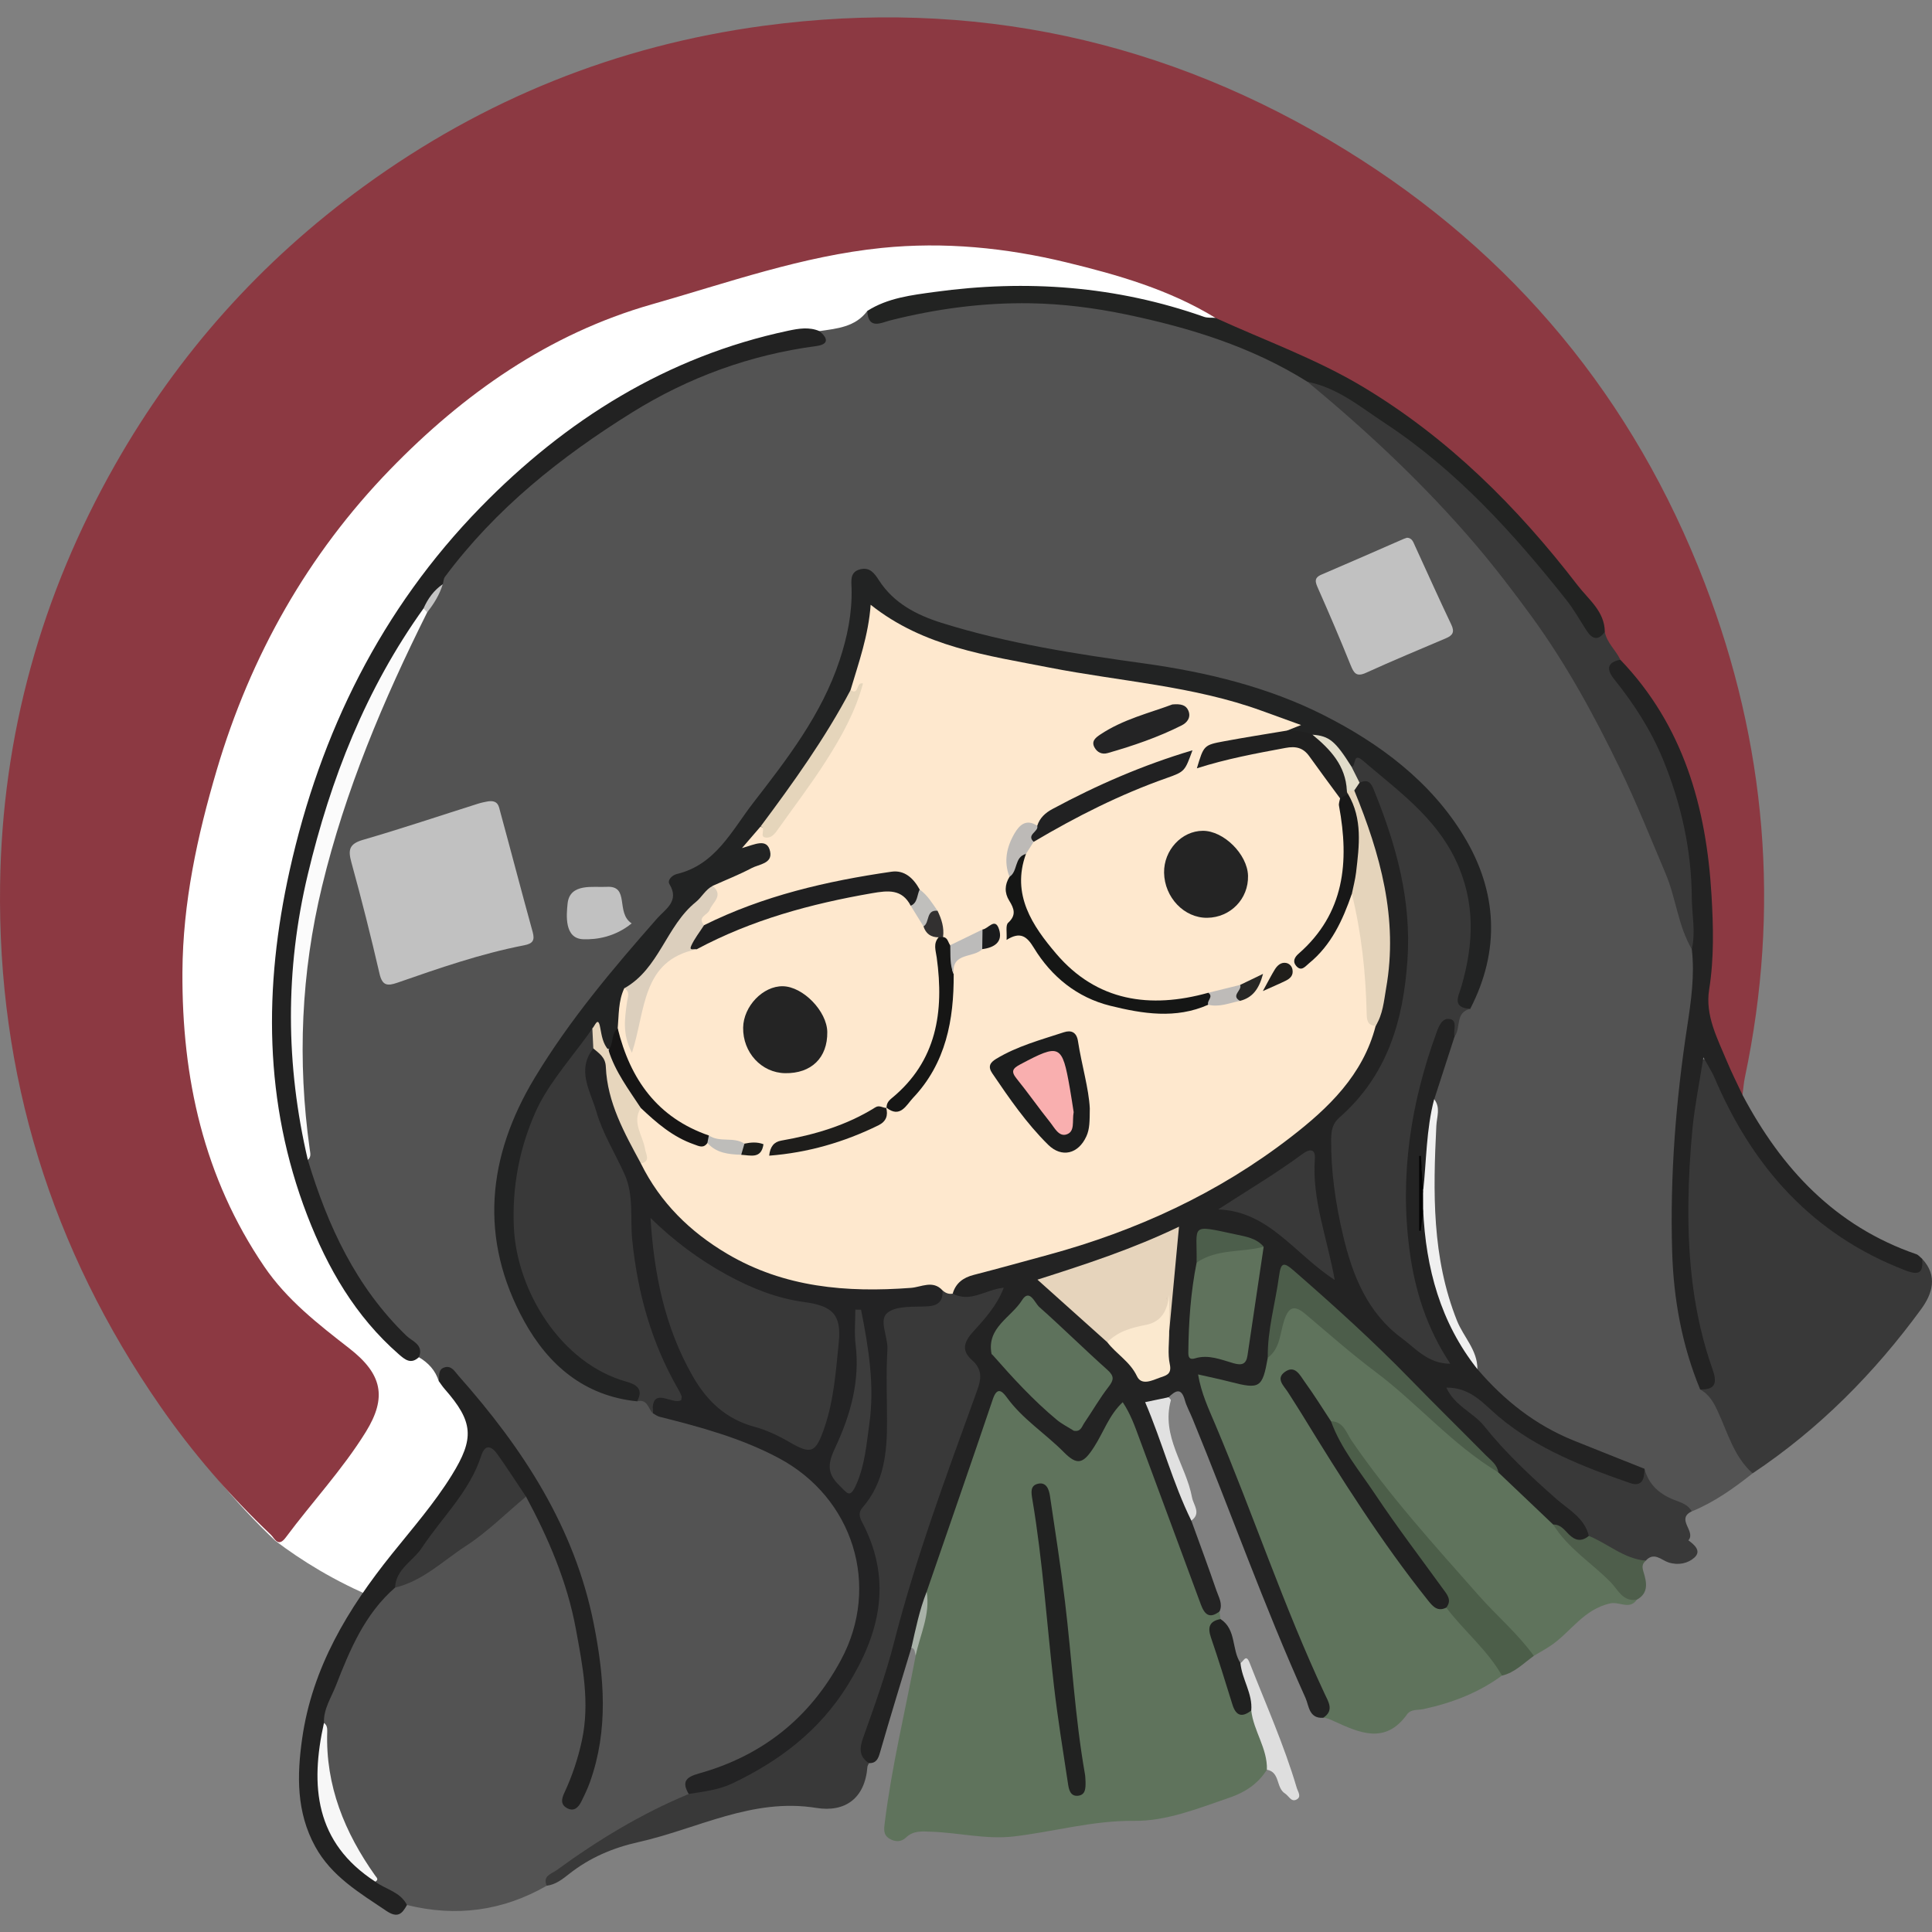 <?xml version="1.0" encoding="utf-8"?>
<!-- Generator: Adobe Illustrator 26.0.0, SVG Export Plug-In . SVG Version: 6.00 Build 0)  -->
<svg version="1.1" xmlns="http://www.w3.org/2000/svg" xmlns:xlink="http://www.w3.org/1999/xlink" x="0px" y="0px"
	 viewBox="0 0 400 400" style="enable-background:new 0 0 400 400;" xml:space="preserve">
<rect x="0" y="0" width="400" height="400" fill="#808080" stroke="none"/>
<style type="text/css">
	.st0{fill:#FFFFFF;}
	.st1{fill:#535353;}
	.st2{fill:#8C3942;}
	.st3{fill:#5F735C;}
	.st4{fill:#232323;}
	.st5{fill:#393939;}
	.st6{fill:#222222;}
	.st7{fill:#222322;}
	.st8{fill:#4C5E49;}
	.st9{fill:#4E5E4B;}
	.st10{fill:#DEDEDE;}
	.st11{fill:#202120;}
	.st12{fill:#E1E1E1;}
	.st13{fill:#A9B2A8;}
	.st14{fill:#222323;}
	.st15{fill:#232324;}
	.st16{fill:#C1C1C1;}
	.st17{fill:#FBFBFB;}
	.st18{fill:#F0F0F0;}
	.st19{fill:#F7F7F7;}
	.st20{fill:#C5C5C5;}
	.st21{fill:#212221;}
	.st22{fill:#4C5D4A;}
	.st23{fill:#212121;}
	.st24{fill:#FEE8CE;}
	.st25{fill:#5E725C;}
	.st26{fill:#E6D4BC;}
	.st27{fill:#5F725C;}
	.st28{fill:#E5D4BB;}
	.st29{fill:#FBE9CF;}
	.st30{fill:#4C5E4B;}
	.st31{fill:#E1DCCA;}
	.st32{fill:#020202;}
	.st33{fill:#202020;}
	.st34{fill:#DCCFBD;}
	.st35{fill:#E5D5BB;}
	.st36{fill:#161515;}
	.st37{fill:#E7D6BD;}
	.st38{fill:#3C3C3C;}
	.st39{fill:#242424;}
	.st40{fill:#1C1D1D;}
	.st41{fill:#1F1F20;}
	.st42{fill:#151615;}
	.st43{fill:#212122;}
	.st44{fill:#161615;}
	.st45{fill:#181818;}
	.st46{fill:#242425;}
	.st47{fill:#1E1D1B;}
	.st48{fill:#BDBAB7;}
	.st49{fill:#BCBBBA;}
	.st50{fill:#BEBBB8;}
	.st51{fill:#C0BFBC;}
	.st52{fill:#BEBDBA;}
	.st53{fill:#323030;}
	.st54{fill:#201E1B;}
	.st55{fill:#1A1B1C;}
	.st56{fill:#282725;}
	.st57{fill:#1D1E1B;}
	.st58{fill:#F9AFAF;}
</style>
<g id="圖層_1">
	<path class="st0" d="M57,319c5.25,3.97,12.24,8.4,21,12c4.26,1.75,8.31,3.04,12,4c21.07-27.35,53.54-65.53,99-105
		c60.95-52.91,100.43-69,104-108c3.14-34.34-22.68-66.48-47-82c-58.54-37.35-131.36,6.92-143,14C40.88,91.77,25.76,156.87,22,173
		c-4.42,18.95-15.41,66.03,9,112C39.38,300.77,49.54,311.94,57,319z"/>
</g>
<g id="圖層_2">
	<g>
		<path class="st1" d="M169.66,68.55c3.66-0.53,7.42-0.84,9.91-4.17c2.04,1.18,4.15,0.99,6.34,0.44c26.01-6.5,50.95-2.3,75.25,7.73
			c3.38,1.39,6.66,3.17,9.68,5.3c9.19,7.74,18.26,15.63,26.51,24.41c15.44,16.42,28.45,34.45,38.2,54.91
			c6.25,13.12,11.67,26.45,15.71,40.39c0.7,9.51-1.54,18.76-2.49,28.12c-1.51,14.85-2.19,29.71-0.3,44.58
			c0.69,5.45,2.2,10.71,4.26,15.79c4.6,5.67,6.76,12.65,10.12,19c-3.9,3.09-7.94,5.97-12.59,7.87c-4.54-1.4-8.72-3.28-10.88-7.93
			c-4.72-2.09-9.58-3.82-14.28-5.92c-8.05-3.61-15.31-8.18-20-15.99c-3.4-6.96-6.96-13.89-8.05-21.68
			c-1.33-9.57-1.95-19.17-0.61-28.81c0.21-1.5,0.25-2.98-0.16-4.44c-0.09-4.95,2.66-9.08,3.9-13.66c0.8-2.3,0.69-5.06,3.24-6.48
			c5.2-9.52,5.4-19.36,1.21-29.16c-5.17-12.1-15.02-19.88-25.79-26.65c-11.31-7.11-23.95-10.5-36.9-12.85
			c-14.91-2.71-30.03-4.22-44.64-8.61c-6.19-1.86-11.73-4.41-15.89-9.5c-0.76-0.93-1.54-2.22-2.97-1.66
			c-1.18,0.46-1.12,1.8-1.1,2.87c0.14,11.29-4.38,21.02-10.31,30.2c-5.5,8.5-11.71,16.49-18.11,24.33
			c-1.63,1.99-3.79,3.07-6.08,4.03c-1.26,0.53-2.76,1.03-2.58,2.75c0.39,3.84-2.41,5.9-4.49,8.34c-9.95,11.64-20.32,23.1-27.1,36.92
			c-8.22,16.76-7.28,39.35,7.94,52.91c4.35,3.88,9.25,6.78,15.28,7.18c1.9-0.03,2.97,1.31,4.13,2.5c3.53,1.47,7.25,2.36,10.9,3.46
			c8.41,2.54,16.51,5.61,22.86,12.12c9.91,10.16,11.94,23.94,5.45,36.55c-6.07,11.78-15.54,19.46-27.9,23.8
			c-1.91,0.67-4.13,0.96-4.18,3.7c-0.87,2.47-3.36,2.56-5.25,3.46c-8.89,4.23-17.32,9.17-24.72,15.73
			c-9.11,5.22-18.75,6.5-28.92,3.98c-2.59-1.3-5.2-2.57-7.19-4.78c-4.33-6.22-7.38-13.01-9.48-20.3c-1.2-4.16-0.29-8.45-1.23-12.58
			c0.58-6.4,3.57-11.95,6.45-17.48c2.18-4.18,4.18-8.65,8.58-11.2c8.85-4.2,16.62-9.95,23.85-16.48c1.16-1.05,1.97-2.84,4.06-1.92
			c4.81,6.16,7.22,13.48,9.34,20.8c1.51,5.21,2.4,10.62,3.13,16.07c1.05,7.87,0.08,15.24-2.84,22.49c-0.36,0.88-0.78,1.76-0.79,2.74
			c0,0.31,0.15,0.53,1.04,0.89c2.34-4.22,3.92-8.68,4.23-13.62c1.53-24.02-6.66-44.81-21.12-63.49c-2.26-2.92-4.4-5.94-6.87-8.69
			c-1.31-1.47-2.7-2.37-4.57-0.88c-0.69-2.24-2.16-3.83-4.14-4.99c-7.26-7.61-14.14-15.53-18.27-25.35
			c-2.19-5.21-5.15-10.23-5.4-16.12c-1.53-7.83-1.13-15.75-1.3-23.65c-0.46-21.04,5.08-40.81,12.56-60.17
			c3.79-9.81,7.96-19.46,12.9-28.76c1.33-2.02,2.78-3.97,3.48-6.34c4.15-6.78,9.22-12.83,15.21-18.02
			c9.59-8.32,19.75-15.92,31.03-21.82c9.22-4.83,19.1-7.94,29.3-9.98C167.78,70.46,169.23,70.4,169.66,68.55z"/>
		<path class="st2" d="M251.64,65.81c-9.53-5.84-20.17-8.9-30.86-11.49c-12.51-3.03-25.26-4.3-38.21-2.99
			c-16.45,1.67-31.91,7.21-47.64,11.69c-21.35,6.09-38.98,18.54-54.14,34.16c-17.07,17.59-28.91,38.56-35.9,62.19
			c-4.05,13.7-7.04,27.54-7.12,41.86c-0.13,21.92,4.39,42.56,16.94,61c4.71,6.92,11.16,11.91,17.63,16.95
			c6.79,5.29,7.83,10.11,3.4,17.28c-4.83,7.8-11.12,14.52-16.58,21.86c-1.61,2.16-2.31,0.15-3.09-0.58
			c-8.56-8.11-16.25-17.01-22.96-26.7C10.62,258.59-0.54,222.53,0.02,183.09c0.44-30.91,8.51-59.92,23.8-86.85
			C36.84,73.3,54.01,54.1,75.33,38.58c24.8-18.05,52.44-29.16,82.76-33.24c43.19-5.81,83.55,2.92,120.58,25.75
			c34.76,21.43,59.6,51.49,74.26,89.61c12.77,33.21,15.71,67.41,8.33,102.36c-0.25,1.2-0.33,2.43-0.5,3.65
			c-0.29,0.02-0.66,0.04-0.76-0.14c-4.26-7.36-7.93-14.75-7.15-23.79c1.76-20.54-0.51-40.36-12.15-58.16
			c-1.66-2.53-3.89-4.57-5.68-6.98c-1.23-2.18-3.06-4.03-3.65-6.56c-0.23-1.81-0.93-3.42-2.03-4.87
			c-13.32-17.53-28.07-33.59-47.28-44.89c-7.65-4.5-15.52-8.62-24.02-11.43C255.64,69.09,253.08,68.25,251.64,65.81z"/>
		<path class="st3" d="M252.49,333.63c0.07,0.53,0.14,1.06,0.2,1.59c-1.08,1.76-1.03,3.52-0.39,5.48c1.15,3.5,2.81,6.85,3.48,10.49
			c0.42,2.29,2.49,2.23,3.86,3.19c1.38,2.49,2.27,5.18,3.05,7.9c0.39,1.36,1.06,2.88-0.4,4.12c-1.82,2.92-4.53,4.69-7.69,5.77
			c-6.46,2.21-13.08,4.9-19.78,4.82c-8.56-0.1-16.57,2.24-24.86,3.22c-5.77,0.68-11.42-0.78-17.14-0.97
			c-1.96-0.07-3.7-0.29-5.29,1.24c-0.94,0.9-2.23,0.92-3.42,0.17c-1.31-0.82-1.08-2.02-0.93-3.27c1.44-11.66,4.23-23.08,6.4-34.61
			c-0.88-4.6,1.92-8.76,1.6-13.3c1.96-8.67,5.3-16.9,8.24-25.25c1.68-4.77,3.2-9.59,5-14.31c1.23-3.23,2.83-3.61,4.98-0.91
			c3.02,3.79,7.03,6.46,10.41,9.83c2.9,2.9,4.21,2.61,6.37-0.78c1.03-1.61,1.98-3.27,2.89-4.95c0.72-1.32,1.47-2.93,3.12-2.98
			c2.01-0.06,2.32,2.01,3.11,3.36c0.68,1.18,1.09,2.5,1.52,3.8c3.68,11.02,8.23,21.7,12.21,32.61
			C249.69,331.69,250.73,332.94,252.49,333.63z"/>
		<path class="st3" d="M338.88,331.2c-1.45,2.16-3.63,0.35-5.48,0.76c-5.46,1.22-8.05,5.72-12.03,8.54
			c-1.21,0.86-2.53,1.55-3.8,2.32c-3.87-1.98-6.51-5.39-9.26-8.52c-10.26-11.66-20.97-22.97-29.63-35.97
			c-0.89-1.34-1.8-2.76-3.42-3.43c-3.44-2.51-4.2-7.28-7.79-9.75c-1.23,1.2-0.28,1.96,0.16,2.66c7.55,12.05,14.65,24.42,23.35,35.7
			c2.49,3.23,4.17,7.53,8.72,8.82c4.19,3.27,6.98,7.84,10.64,11.61c0.72,0.74,1.26,1.8,0.63,2.96c-4.88,3.6-10.39,5.68-16.27,6.95
			c-1.15,0.25-2.58-0.04-3.39,1.1c-4.51,6.29-9.86,3.8-15.13,1.4c-0.75-0.34-1.42-0.68-2.24-0.71c-0.14-2.04-0.42-4-1.3-5.92
			c-6.45-13.99-11.72-28.47-17.26-42.84c-2.4-6.23-5.47-12.19-7.45-18.59c-1.3-4.2-0.6-4.92,3.72-4.04
			c0.93,0.19,1.85,0.46,2.78,0.67c5.06,1.19,5.38,1.03,7.34-3.69c1.42-2.2,2.08-4.71,2.93-7.15c1.71-4.93,2.78-5.39,6.79-2.22
			c6.18,4.89,12.13,10.08,18.31,14.98c7.02,5.56,13.05,12.32,20.71,17.09c4.2,3.43,7.77,7.53,11.86,11.08
			C327.01,321.32,333.31,325.89,338.88,331.2z"/>
		<path class="st4" d="M262.48,281.1c-1.11,6.26-1.64,6.58-7.75,5c-2.09-0.54-4.2-0.97-6.68-1.54c0.65,3.91,2.2,7.15,3.6,10.46
			c7.8,18.46,14.11,37.52,22.62,55.69c0.76,1.63,2,3.45-0.32,4.94c-2.97,0.19-2.93-2.49-3.67-4.13
			c-8.56-18.99-15.51-38.64-23.42-57.89c-0.52-1.26-1.2-2.47-1.56-3.77c-0.76-2.72-1.99-1.87-3.36-0.58
			c-3.09,1.28-3.24,3.09-1.85,6.08c2.39,5.13,3.98,10.61,5.96,15.93c0.42,1.14,0.93,2.26,0.6,3.53c1.75,4.83,3.54,9.65,5.21,14.51
			c0.46,1.36,1.35,2.73,0.64,4.29c-2.04,1.57-3.08,0.72-3.87-1.41c-4.24-11.52-8.54-23.02-12.79-34.54
			c-0.9-2.43-1.75-4.87-3.39-7.36c-2.83,2.64-3.97,6.22-5.91,9.23c-2.23,3.48-3.45,3.98-6.28,1.12c-3.84-3.88-8.55-6.84-11.8-11.33
			c-1.08-1.49-2.06-2.16-2.92,0.4c-4.49,13.29-9.11,26.55-13.68,39.81c-0.64,3.97-1.34,7.92-3.16,11.57
			c-2.18,7.22-4.41,14.43-6.49,21.68c-0.38,1.34-0.77,2.27-2.3,2.26c-3.61-0.48-2.88-3.05-2.24-5.18
			c2.97-9.94,6.13-19.82,9.06-29.77c4.21-14.28,9.25-28.27,14.4-42.23c0.72-1.95,0.82-3.76-0.57-5.39
			c-2.43-2.84-1.87-5.32,0.51-7.93c1.72-1.89,3.24-4,4.67-6.22c-2.87,0.04-5.7,2.72-8.4-0.19c-0.6-3.55,2.16-4.42,4.52-5.23
			c4.38-1.5,8.9-2.57,13.39-3.74c18.02-4.68,34.7-12.33,49.69-23.31c8.5-6.23,16.24-13.42,19.08-24.26
			c4.19-12.08,2.96-24.06-0.56-36.03c-1.15-3.89-2.98-7.57-3.62-11.62c0.1-0.96,0.53-1.74,1.25-2.38c2.71-1.51,3.66,0.62,4.72,2.35
			c3.2,5.26,3.95,11.34,5.41,17.13c2.99,11.85,1.82,23.62-2.03,35.12c-1.76,5.26-4.68,9.92-8.81,13.64
			c-2.78,2.51-3.87,5.4-3.67,9.09c0.53,9.65,2.24,19.04,6.33,27.82c2.88,6.16,8.28,10.03,14.58,14.17
			c-3.68-7.72-6.31-14.92-7.11-22.64c-1.57-15.08,0.24-29.73,5.57-43.94c0.14-0.38,0.3-0.77,0.51-1.12c0.91-1.53,1.9-3.6,3.91-2.87
			c1.9,0.69,0.91,2.75,0.65,4.29c-1.4,4.32-2.8,8.65-4.2,12.97c-0.02,5.8-1.23,11.55-0.87,17.37c0.04,0.69-0.31,1.3-0.88,1.73
			c-2.28-1.46-0.39-3.77-1.05-5.27c-0.74,3.19,1.18,6.63-0.02,10.1c-0.15,0.42-0.19,0.48-0.09,0.38c0.35-0.35,0-0.89,0.39-1.22
			c1.42-0.21,1.65,0.83,1.65,1.76c0.08,11.36,4.29,21.41,9.81,31.04c5.51,6.44,11.99,11.58,19.91,14.77
			c4.89,1.97,9.8,3.91,14.69,5.86c0.24,3.62-0.68,4.66-3.97,3.59c-9.49-3.07-18.64-6.88-26.47-13.3c-2.46-2.01-4.75-4.27-8.58-6.06
			c8.96,8.95,16.67,17.75,25.69,25.21c1.43,1.19,3.2,2.36,2.13,4.74c-1.79,1.92-3.5,1.58-5.06-0.26c-0.78-0.92-1.55-1.82-2.65-2.37
			c-3.79-3.6-7.57-7.2-11.36-10.8c-14.2-13.08-26.89-27.74-41.92-39.96c-1.91-1.56-2.45-0.9-2.84,1.07
			C264.45,271,264.23,276.2,262.48,281.1z"/>
		<path class="st5" d="M362.86,305.04c-3.88-3.46-5.16-8.43-7.23-12.88c-0.9-1.94-1.82-3.48-3.64-4.5c1.46-1.54,1.7-3.22,1.04-5.27
			c-6.46-19.92-5.02-40.12-2.06-60.37c0.16-1.07,0.21-2.38,1.49-2.66c1.74-0.38,2.36,1.14,2.93,2.32
			c3.81,7.88,7.86,15.58,13.6,22.32c6.82,8.01,15.32,13.45,24.9,17.46c1.69,0.71,2.87,0.23,4.06-0.84c3.32,3.52,2.12,7.25-0.18,10.4
			C388.07,284.3,376.61,295.87,362.86,305.04z"/>
		<path class="st5" d="M197.24,267.82c3.65,1.96,6.76-0.81,10.58-1.22c-1.42,3.74-4.01,6.55-6.41,9.2
			c-2.08,2.29-2.18,4.01-0.19,5.77c2.67,2.36,1.69,4.65,0.72,7.32c-6.1,16.86-12.36,33.67-16.82,51.09
			c-1.71,6.7-4.08,13.24-6.4,19.76c-0.81,2.26-0.88,3.91,1.19,5.32c-0.11,0.25-0.3,0.49-0.32,0.75c-0.52,6.59-4.68,9.45-10.58,8.5
			c-13.26-2.15-24.64,4.35-36.83,7.08c-5.29,1.18-10.08,3.22-14.34,6.58c-1.37,1.08-2.79,2.22-4.64,2.45
			c-0.93-2.03,1-2.47,1.99-3.18c8.56-6.25,17.58-11.73,27.4-15.81c1.04-1.26,2.57-1.41,4-1.87c17.12-5.49,28.52-16.73,33.52-34.06
			c1.75-6.08,1.11-12.24-1.7-17.99c-1.33-2.73-1.37-4.97,0.46-7.6c2.46-3.53,3.51-7.77,3.58-12.02c0.13-7.78,0.46-15.59-0.21-23.36
			c-0.24-2.78,0.71-3.95,3.41-4.44c3.01-0.54,6.41-0.01,8.79-2.68C195.51,266.5,196.42,266.86,197.24,267.82z"/>
		<path class="st6" d="M63.73,240.14c4.11,13.65,9.96,26.3,20.42,36.42c1.18,1.14,3.65,1.86,2.58,4.43
			c-1.65,1.53-2.86,0.54-4.17-0.61c-8.98-7.84-14.73-17.8-18.95-28.75c-9-23.39-9.01-47.27-3.65-71.38
			c6.36-28.63,19.02-54.2,39.51-75.2c17.63-18.07,38.57-31.24,63.74-36.58c2.13-0.45,4.32-0.83,6.46,0.09
			c1.76,1.47,1.98,2.73-0.68,3.09c-13.7,1.82-26.4,6.45-38.1,13.73c-14.79,9.2-28.28,19.94-38.78,34.06
			c-0.29,0.4-0.29,1.01-0.43,1.52c-1.54,1.88-2.73,3.99-4.06,6.02c-13.94,22.07-23.18,45.96-25.72,71.96
			c-1.2,12.29-0.95,24.83,1.38,37.15C63.53,237.41,63.89,238.76,63.73,240.14z"/>
		<path class="st4" d="M397.95,260.61c0.26,2.89-0.57,3.52-3.49,2.4c-19.22-7.4-31.64-21.4-39.52-39.96
			c-0.47-1.1-1.15-2.12-2.27-4.15c-0.87,5.52-1.79,10.03-2.24,14.59c-0.52,5.27-0.82,10.58-0.87,15.87
			c-0.11,11.61,1.09,23.07,4.99,34.1c0.94,2.66,0.8,4.31-2.55,4.21c-3.78-9.15-5.51-18.71-5.8-28.58
			c-0.46-15.67,0.76-31.21,3.14-46.71c0.79-5.19,1.55-10.51,0.93-15.85c-1.75-6.11-0.72-12.46-1.65-18.67
			c-1.9-12.79-5.78-24.68-14.09-34.83c-0.87-1.06-1.81-2.19-1.91-3.57c-0.15-1.88,0.05-3.77,2.86-2.86
			c13.06,13.62,17.8,30.52,18.87,48.73c0.38,6.49,0.55,13.03-0.49,19.56c-0.86,5.33,1.71,10.1,3.69,14.87
			c0.98,2.36,2.15,4.64,3.23,6.96c8.08,15.25,19.2,27.18,35.98,32.95C397.2,259.82,397.55,260.29,397.95,260.61z"/>
		<path class="st6" d="M81.79,328.7c-6.28,5.46-9.36,12.89-12.27,20.35c-0.97,2.47-2.57,4.82-2.45,7.67
			c0.52,4.71-0.49,9.37-0.02,14.15c0.59,5.98,3.16,10.6,7.17,14.72c1.23,1.26,2.65,2.36,3.46,3.99c2.19,1.61,5.21,2.1,6.58,4.83
			c-1.02,1.86-1.94,2.79-4.3,1.2c-5.56-3.75-11.31-7.12-14.7-13.3c-3.91-7.13-3.79-14.71-2.7-22.37
			c2.09-14.69,9.47-26.86,18.57-38.19c4.27-5.32,8.77-10.47,12.39-16.3c4.75-7.65,4.5-11.08-1.44-17.85
			c-0.45-0.51-0.82-1.08-1.22-1.63c0.16-1.03-0.25-2.37,1.09-2.84c1.52-0.54,2.22,0.87,2.97,1.7
			c13.29,14.98,24.05,31.33,28.02,51.41c2.17,10.97,3.07,21.87-0.78,32.67c-0.5,1.41-1.15,2.77-1.82,4.11
			c-0.59,1.19-1.5,2.11-2.93,1.34c-1.39-0.75-1.16-1.91-0.57-3.17c1.61-3.46,2.82-7.06,3.63-10.82c1.69-7.83,0.16-15.48-1.24-23.09
			c-1.79-9.73-5.66-18.75-10.33-27.44c-2.94-1.17-3.65-4.23-5.37-6.42c-1.51-1.91-2.24-2.82-3.69,0.29
			c-3.65,7.79-9.37,14.23-14.7,20.9C84.06,325.99,83.06,327.46,81.79,328.7z"/>
		<path class="st7" d="M251.64,65.81c10.21,4.68,20.82,8.46,30.52,14.27c17.71,10.62,32,24.89,44.49,41.13
			c2.27,2.95,5.57,5.35,5.61,9.62c-1.21,3.24-2.87,2.17-4.38,0.35c-2.79-3.36-5.16-7.03-7.85-10.48
			c-12.04-15.49-26.31-28.41-43.33-38.22c-1.99-1.15-3.76-2.7-5.99-3.43c-11.56-7.25-24.34-11.19-37.57-13.95
			c-6.54-1.36-13.17-2.2-19.8-2.31c-9.8-0.16-19.5,1.14-29.05,3.55c-1.78,0.45-4.57,2.02-4.72-1.97c4.26-2.71,9.17-3.27,13.97-3.93
			c18.95-2.6,37.58-1.25,55.72,5.15C249.98,65.85,250.84,65.75,251.64,65.81z"/>
		<path class="st5" d="M328.95,317.99c-0.89-3.74-4.23-5.45-6.75-7.67c-5.32-4.7-10.49-9.51-14.91-15.06
			c-2.25-2.83-6.08-4.12-7.84-7.97c5.09-0.08,7.8,3.48,10.87,6.05c8.01,6.7,17.49,10.35,27.13,13.7c2.58,0.89,3.02-0.91,3.02-2.94
			c0.91,3.42,3.26,5.37,6.48,6.56c1.24,0.46,2.6,0.93,3.31,2.25c-3.37,1.63,0.96,4.16-0.7,6c1.27,0.92,2.76,2.21,1.24,3.58
			c-1.3,1.18-3.28,1.65-5.34,1c-1.48-0.47-3.02-2.28-4.73-0.36C335.64,324.11,332.18,321.32,328.95,317.99z"/>
		<path class="st8" d="M275.57,294.26c2.6,0.02,3.22,2.47,4.24,3.97c7.83,11.44,17.12,21.64,26.26,32c3.76,4.27,8.15,7.97,11.5,12.6
			c-2.12,1.5-3.94,3.47-6.6,4.09c-3.04-5.35-7.87-9.23-11.53-14.08c-1.63-4.26-4.67-7.64-7.36-11.18
			c-5.68-7.49-10.65-15.43-15.7-23.33C275.62,297.14,274.48,295.89,275.57,294.26z"/>
		<path class="st9" d="M328.95,317.99c3.97,1.61,7.28,4.75,11.8,5.13c-0.78,0.68-0.81,1.27-0.47,2.37c0.62,2.01,1.15,4.33-1.4,5.71
			c-2.91,0.47-3.92-2.11-5.41-3.62c-3.93-4.01-8.88-7.02-11.89-11.94c1.52-0.04,2.32,1.11,3.22,2.02
			C326.13,318.99,327.46,319.24,328.95,317.99z"/>
		<path class="st10" d="M262.3,366.4c0.14-4.41-2.77-8.01-3.24-12.26c-1.73-3.05-3.31-6.14-2.24-9.83c0.62-0.24,1.12-2.03,1.89-0.07
			c3.36,8.59,7.14,17.02,9.76,25.89c0.25,0.85,1.1,1.91-0.11,2.48c-1.05,0.5-1.55-0.81-2.32-1.29
			C264.16,370.14,265.05,366.89,262.3,366.4z"/>
		<path class="st11" d="M256.82,344.31c0.31,3.38,2.55,6.31,2.24,9.83c-1.87,1.47-3.15,1.17-3.89-1.2
			c-1.45-4.64-2.87-9.29-4.45-13.89c-0.74-2.15-0.33-3.41,1.98-3.84C256.02,337.37,254.96,341.5,256.82,344.31z"/>
		<path class="st12" d="M246.65,314.83c-3.85-7.81-6.03-16.27-9.56-24.53c1.72-0.36,3.29-0.68,4.85-1.01
			c0.17,0.21,0.52,0.47,0.47,0.63c-2.05,7.49,3.14,13.38,4.39,20.13C247.1,311.63,248.76,313.31,246.65,314.83z"/>
		<path class="st13" d="M188.7,341.13c0.88-3.9,1.67-7.83,3.16-11.57c0.77,4.67-1.35,8.83-2.28,13.21
			C189.35,342.19,189.54,341.38,188.7,341.13z"/>
		<path class="st14" d="M131.91,290.13c-10.92-1.1-18.37-7.51-23.37-16.57c-9.42-17.08-7.66-34.12,2.16-50.4
			c7.19-11.94,16.18-22.59,25.38-33.04c1.63-1.85,4.67-3.54,2.53-7.06c-0.51-0.83,0.55-1.87,1.51-2.1
			c8.04-1.92,11.37-8.98,15.78-14.68c7.08-9.15,14.21-18.32,17.93-29.58c1.61-4.86,2.6-9.72,2.48-14.82
			c-0.04-1.58-0.41-3.49,1.82-4.02c1.96-0.47,2.9,0.81,3.86,2.3c3.05,4.74,7.81,7.18,12.94,8.79c13.68,4.29,27.81,6.44,41.97,8.41
			c12.9,1.8,25.59,4.86,37.13,10.69c11.57,5.84,22.18,13.73,29.06,25.09c6.92,11.43,7.58,23.6,1.29,35.76
			c-3.19,0.07-3.95-0.78-3.04-4.03c1-3.55,1.73-7.09,2-10.8c0.79-10.62-3.58-19.03-10.8-26.3c-2.69-2.71-5.78-4.96-8.68-7.43
			c-1.06-0.9-2.18-1.67-3.69-1.29c-1.7-0.19-2.33-1.64-3.27-2.74c-1.59-1.87-3.3-3.56-6-3.6c-1.53-0.26-3.17-0.12-4.44-1.26
			c-0.19-2.53-2.51-2.19-3.98-2.7c-11.55-4.01-23.5-6.17-35.58-7.84c-8.8-1.22-17.54-2.87-26.18-5.02
			c-5.89-1.47-11.57-3.43-16.68-6.69c-2.7-1.72-3.06-0.57-3.55,1.78c-0.83,4.01-2.02,7.95-3.42,11.81
			c-5.11,10.39-11.84,19.73-18.88,28.86c-0.55,0.78-1.14,1.53-2.03,2.17c1.92,0.02,3.54,0.55,3.97,2.53
			c0.39,1.83-1.07,2.64-2.38,3.4c-3.07,1.78-6.57,2.66-9.61,4.51c-3.95,4.05-8.42,7.67-10.8,13.03c-1.55,3.48-4.65,5.59-7.18,8.2
			c-0.96,2.37-1.15,4.9-1.67,7.36c-0.52,1.46-0.54,3.16-1.91,4.24c-2.33,0.58-2.51-1.23-3.02-2.7c-0.03-0.08-0.25-0.15-0.35-0.13
			c-0.11,0.02-0.19,0.17-0.29,0.3c-5.76,7.34-11.41,14.7-13.72,23.97c-3.83,15.36-1.82,29.25,10.33,40.56
			c3.05,2.84,6.7,4.6,10.54,6.14C132.08,286.03,134.84,287.19,131.91,290.13z"/>
		<path class="st5" d="M279.82,158.73c1.01,0.02,0.16-3.13,2.33-1.27c7.18,6.17,14.97,11.63,19.25,20.64
			c4.11,8.68,3.73,17.29,1.17,26.13c-0.6,2.05-2.06,4.38,1.82,4.65c-3.19,0.72-1.87,4-3.25,5.74c-0.31-1.24,0.68-3.24-0.87-3.62
			c-1.7-0.41-2.41,1.55-2.9,2.9c-5.29,14.55-7.6,29.45-5.54,44.96c1.11,8.35,3.55,16.12,8.44,23.49c-4.57,0-7.13-3.12-10.02-5.27
			c-7.17-5.3-10.26-13.06-12.22-21.46c-1.53-6.53-2.49-13.08-2.43-19.8c0.02-1.73,0.29-3.2,1.66-4.4
			c9.88-8.66,13.28-19.91,14.14-32.68c0.83-12.32-2.27-23.56-6.75-34.69c-0.56-1.38-1.03-3.02-3.15-2
			C279.92,161.45,279.17,160.44,279.82,158.73z"/>
		<path class="st15" d="M195.13,267.15c0.14,2.21-0.83,3.18-3.1,3.31c-2.83,0.17-6.33-0.19-8.26,1.31c-1.93,1.5,0.12,4.98-0.04,7.65
			c-0.29,4.9-0.09,9.83-0.08,14.75c0.02,6.47-0.56,12.77-5.08,17.96c-1.19,1.36-0.28,2.58,0.31,3.77
			c5.83,11.75,3.17,22.49-3.42,33.07c-5.83,9.37-14.08,15.62-23.81,20.26c-2.86,1.36-5.98,1.7-9.06,2.19
			c-1.44-2.47-0.67-3.46,2.08-4.23c13.13-3.66,23.01-11.5,29.48-23.58c8.19-15.27,2.52-33.5-12.92-41.73
			c-7.79-4.15-16.19-6.42-24.66-8.55c-0.5-0.12-0.94-0.48-1.4-0.73c-0.51-4.16-0.06-4.51,4.62-3.69
			c-5.49-9.51-8.98-19.75-9.81-30.82c-0.58-7.76-1.26-15.4-5.45-22.35c-2.4-3.98-3.4-8.62-4.06-13.24
			c-0.32-2.21-0.41-4.41,1.98-5.72c2.32,0.05,3.57,1.46,3.77,3.55c0.71,7.4,4.46,13.67,7.29,20.29
			c8.91,14.78,21.78,23.15,39.12,24.69c5.72,0.51,11.35,0.99,17.08,0.1C191.53,265.13,194.13,264.14,195.13,267.15z"/>
		<path class="st5" d="M122.85,217.05c-3.57,4.51-0.57,8.94,0.62,13.09c1.29,4.51,3.89,8.64,5.84,12.97
			c1.96,4.35,1.13,9.12,1.59,13.65c1.12,11,3.99,21.28,9.5,30.84c0.27,0.47,0.53,0.96,0.71,1.46c0.08,0.21-0.04,0.5-0.07,0.82
			c-1.83,1.15-6.32-3.25-5.88,2.73c-0.98-0.97-1.11-3.05-3.26-2.48c1.39-2.51-0.12-3.49-2.21-4.07
			c-13.5-3.76-22.68-18.67-23.3-31.94c-0.39-8.34,1.15-16.37,4.45-23.82c2.28-5.13,6.08-9.63,9.5-14.19c0.78-1.04,1.58-2.1,2.3-3.2
			C124.08,214.22,123.94,215.62,122.85,217.05z"/>
		<path class="st16" d="M100.69,165.98c2.49-0.53,2.58,0.99,2.88,2.09c2.26,8.28,4.42,16.6,6.71,24.87c0.5,1.79-0.02,2.43-1.75,2.77
			c-9,1.74-17.63,4.75-26.26,7.75c-2.11,0.73-3.13,0.6-3.7-1.89c-1.78-7.7-3.71-15.37-5.81-22.99c-0.71-2.57-0.52-3.85,2.36-4.69
			c7.99-2.32,15.87-4.97,23.81-7.48C99.7,166.16,100.51,166.02,100.69,165.98z"/>
		<path class="st5" d="M270.71,79.06c6.24,1.2,11,5.25,16.07,8.58c14.8,9.76,26.54,22.74,37.46,36.5c1.6,2.01,2.86,4.29,4.27,6.45
			c1.14,1.75,2.37,2.13,3.75,0.24c0.43,2.28,2.27,3.76,3.21,5.75c-2.88,0.59-2.84,2.09-1.26,4.06c4.1,5.11,7.62,10.55,10.12,16.65
			c3.75,9.16,5.87,18.67,5.94,28.54c0.02,3.55,0.83,7.13,0,10.68c-2.86-4.85-3.26-10.55-5.44-15.68
			c-3.07-7.25-5.98-14.55-9.41-21.65c-5.32-11.01-11.14-21.7-18.35-31.59c-3.76-5.15-7.64-10.23-11.78-15.08
			C294.83,100.28,283.12,89.31,270.71,79.06z"/>
		<path class="st16" d="M291.32,111.33c1.03,0.05,1.28,0.89,1.61,1.62c2.51,5.46,4.96,10.95,7.55,16.38
			c0.72,1.52,0.29,2.22-1.1,2.81c-5.53,2.35-11.08,4.66-16.55,7.15c-2.01,0.92-2.53,0.07-3.21-1.61c-2.14-5.32-4.4-10.6-6.72-15.84
			c-0.58-1.31-0.93-2.19,0.73-2.89c5.66-2.41,11.28-4.89,16.92-7.35C290.8,111.49,291.06,111.42,291.32,111.33z"/>
		<path class="st17" d="M63.73,240.14c-4.6-19.69-4.72-39.33-0.01-59.07c4.73-19.83,12.03-38.46,23.98-55.12
			c0.71-0.15,1.14-0.04,0.75,0.82c-9.09,18.2-16.98,36.87-21.77,56.71c-4.34,17.95-5.13,36.1-2.56,54.4
			C64.22,238.68,64.51,239.5,63.73,240.14z"/>
		<path class="st5" d="M81.79,328.7c0.17-3.87,3.73-5.49,5.56-8.26c4.17-6.3,9.87-11.59,12.28-19.04c0.86-2.65,2.24-1.89,3.39-0.27
			c2.03,2.86,3.93,5.82,5.88,8.73c-4.14,3.45-8,7.33-12.49,10.25C91.69,323.17,87.53,327.33,81.79,328.7z"/>
		<path class="st16" d="M130.78,191.18c-3.38,2.75-7.16,3.39-10.04,3.28c-3.96-0.15-3.46-5.09-3.23-7.35
			c0.43-4.37,5.4-3.33,8.09-3.5C130.47,183.31,127.39,188.96,130.78,191.18z"/>
		<path class="st18" d="M294.63,246.82c0.71-6.42,0.63-12.93,2.3-19.24c1.37,1.73,0.54,3.64,0.45,5.49
			c-0.68,13.68-0.95,27.28,4.28,40.38c1.35,3.37,4.26,6.09,4.22,10.02c-7.65-9.66-10.68-20.9-11.23-32.98
			C293.78,249.27,293.79,248.05,294.63,246.82z"/>
		<path class="st19" d="M77.69,389.57c-12.46-8.07-13.52-19.82-10.62-32.85c0.65,0.44,0.7,1.13,0.68,1.8
			c-0.38,11.17,3.6,20.88,9.93,29.81C77.95,388.7,78.5,389.15,77.69,389.57z"/>
		<path class="st20" d="M88.44,126.78c-0.25-0.27-0.5-0.55-0.75-0.82c0.89-2.02,2.13-3.75,3.98-5.01
			C91.01,123.12,89.84,125.01,88.44,126.78z"/>
		<path class="st21" d="M224.75,368.91c0.01,1.26,0.04,2.71-1.56,2.88c-1.64,0.17-1.9-1.36-2.08-2.54
			c-1.02-6.73-2.12-13.45-2.9-20.2c-1.49-12.85-2.31-25.77-4.46-38.54c-0.26-1.52-0.49-2.95,1.17-3.32
			c1.73-0.39,2.27,1.19,2.47,2.57c1.08,7.27,2.22,14.53,3.1,21.82c1.44,11.89,2.05,23.88,4.13,35.7
			C224.72,367.81,224.71,368.36,224.75,368.91z"/>
		<path class="st22" d="M262.48,281.1c-0.09-5.76,1.57-11.26,2.33-16.9c0.38-2.83,0.94-2.97,3.02-1.16
			c8.32,7.25,16.5,14.64,24.2,22.56c5.14,5.28,10.4,10.44,15.58,15.68c1.04,1.05,2.36,1.92,2.61,3.56
			c-9.51-5.68-16.67-14.24-25.45-20.82c-5-3.75-9.69-7.9-14.46-11.93c-2.31-1.95-3.5-1.61-4.46,1.37
			C265,276.09,265.05,279.21,262.48,281.1z"/>
		<path class="st23" d="M275.57,294.26c2.05,5.68,5.93,10.28,9.2,15.2c4.42,6.63,9.26,12.98,13.94,19.44
			c0.89,1.22,1.95,2.36,0.73,3.94c-1.76,0.86-2.71-0.14-3.74-1.43c-9.74-12.2-18.05-25.37-26.19-38.66c-0.93-1.51-1.9-3-2.85-4.5
			c-0.83-1.32-2.59-2.78-0.67-4.19c2.14-1.56,3.17,0.7,4.13,2.03C272.05,288.74,273.77,291.53,275.57,294.26z"/>
		<path class="st24" d="M195.13,267.15c-2-2.18-4.38-0.67-6.52-0.51c-13.33,1-26.23-0.06-38.07-7.06
			c-7.7-4.56-13.84-10.59-17.84-18.67c0.28-2.43-0.9-4.58-1.28-6.88c-0.3-1.78-1.1-3.7,1.01-5.02c1.9-0.2,2.86,1.27,4.06,2.31
			c3,2.61,6.25,4.7,10.38,4.92c2,1.03,4.1,1.74,6.36,1.9c0.78,0.01,1.55,0.07,2.64-0.21c-0.86-0.42-1.59-0.19-2.21-0.4
			c-2.36-0.56-4.88-0.39-7.1-1.57c-10.52-3.33-18.81-13.56-18.67-23.04c0.25-2.8,0.11-5.67,1.36-8.31c2.33-0.03,1.7,1.73,1.57,2.9
			c-0.31,2.83-0.29,5.64-0.13,8.06c1.47-8.25,2.3-17.23,12.93-20.08c12.64-6.35,25.99-10.36,40.02-12.08c2.48-0.3,4.08,1.13,5.4,3
			c0.89,1.57,1.8,3.13,2.73,4.68c0.58,1.5,2.5,1.9,2.93,3.54c0.57,4.31,1.05,8.65,0.68,12.98c-0.76,8.71-3.63,16.39-11.34,21.46
			c-6.96,4.08-14.49,6.7-22.31,8.64c6.44-0.61,12.53-2.39,18.41-4.95c1.6-0.7,2.19-2.4,3.49-3.39c6.25-2.42,8.94-7.8,10.84-13.58
			c1.54-4.67,2.25-9.57,2.06-14.54c-0.15-4.21,3.37-4.2,5.98-5.24c0.99-0.39,2.06-0.68,2.67-1.66c0.27-0.44,0.58-1.03-0.01-1.39
			c-0.49-0.3-1,0.16-1.48,0.36c-2.28,0.93-4.34,2.41-6.88,2.67c-1.02-0.33-1.62-1.08-2.03-2.02c-0.87-1.51-0.69-3.35-1.5-4.88
			c-1.03-1.83-2.51-3.29-4.01-4.73c-2.17-2.62-4.85-2.83-8.09-2.34c-12.05,1.81-23.52,5.46-34.75,10.05c-2.47-0.31-2-1.79-1.1-3.15
			c1.13-1.7,2.19-3.37,2.19-5.5c2.71-1.22,5.48-2.31,8.1-3.69c1.53-0.81,4.35-0.93,3.83-3.42c-0.6-2.89-3.16-1.47-5.83-0.72
			c1.74-2.02,2.8-3.25,3.85-4.47c1.09,0.56,1.99,1.11,3.01-0.4c5.39-7.97,11.58-15.43,15.4-24.38c0.59-1.39,1.63-2.49,2.19-3.88
			c-0.67-0.01-0.7,3.24-1.98,0.43c1.7-5.72,3.72-11.35,4.17-17.68c11.04,8.78,24.17,10.48,36.98,13
			c14.71,2.88,29.83,3.78,44.07,8.98c2.53,0.93,5.07,1.84,8.06,2.92c-1.3,0.52-2.14,0.85-2.98,1.18c-3.02,2.25-6.78,1.71-10.14,2.66
			c-2.06,0.58-4.36,0.5-6.05,2.4c0.81,1.06,1.74,0.42,2.52,0.23c4.11-1.03,8.29-1.72,12.44-2.54c3.4-0.67,5.83,0.32,7.73,3.14
			c1.76,2.6,3.64,5.11,5.09,7.91c1.48,5.77,1.65,11.6,0.56,17.44c-1.1,5.85-3.53,11.08-7.96,15.25c3.58-2.2,5.2-5.81,6.98-9.31
			c0.69-1.35,0.7-3.31,2.86-3.49c0.85,0.61,1.11,1.54,1.26,2.47c1.28,7.88,3.08,15.72,1.97,23.79c-0.15,1.13,2.06-0.43,1.16,1.18
			c-2.61,10.15-9.78,17-17.59,23.03c-14.99,11.59-31.93,19.38-50.2,24.35c-5.14,1.4-10.28,2.83-15.44,4.16
			c-2.17,0.56-3.7,1.69-4.34,3.88C196.42,267.99,195.74,267.7,195.13,267.15z"/>
		<path class="st25" d="M222.32,296.22c-1.13-0.72-2.46-1.38-3.57-2.3c-4.83-4.02-9.06-8.64-13.2-13.35
			c-0.09-0.1-0.25-0.18-0.27-0.3c-1.02-5.43,4.07-7.49,6.32-11.08c1.56-2.5,2.65,0.59,3.56,1.4c4.79,4.25,9.34,8.76,14.11,13.02
			c1.46,1.31,1.36,2.09,0.23,3.54c-1.83,2.36-3.32,4.98-5.01,7.46C223.99,295.33,223.78,296.5,222.32,296.22z"/>
		<path class="st26" d="M229.26,277.9c-4.74-4.25-9.48-8.49-14.47-12.96c10.06-3.21,19.63-6.32,29.31-10.97
			c-0.7,7.47-1.36,14.53-2.02,21.59c-1.8-2.23,0.07-4.54-0.64-7.08c1.35,5.9-2.85,6.69-6.68,7.49
			C232.79,276.38,231.63,278.89,229.26,277.9z"/>
		<path class="st27" d="M261.63,258.12c-1.12,7.51-2.23,15.02-3.35,22.52c-0.27,1.79-1.14,2.1-2.88,1.61
			c-2.58-0.74-5.18-1.87-7.97-1.02c-1.21,0.37-1.41-0.29-1.4-1.22c0.06-6.25,0.49-12.47,1.72-18.61
			C251.57,256.91,256.6,257.51,261.63,258.12z"/>
		<path class="st5" d="M252.21,250.4c6.13-3.98,11.98-7.44,17.45-11.48c1.72-1.27,2.71-0.89,2.57,0.99
			c-0.63,8.42,2.52,16.23,4.11,25.09C268.04,259.65,262.74,250.77,252.21,250.4z"/>
		<path class="st28" d="M284.81,212.4c-1.75-0.14-1.82-1.18-1.86-2.71c-0.19-8.31-1.08-16.55-3.07-24.65
			c-1.33-1.3-0.67-2.85-0.36-4.23c1.19-5.33,0.88-10.53-0.95-15.67c-0.09-0.45-0.06-0.88,0.08-1.31c0.53-0.58,1.11-0.62,1.74-0.17
			c5.38,13.14,9.14,26.54,6.59,40.95C286.52,207.27,286.31,210.02,284.81,212.4z"/>
		<path class="st29" d="M229.26,277.9c2.17-2.24,4.96-3.01,7.92-3.58c3.35-0.64,4.52-3.03,4.89-6.25c0,2.5,0,4.99,0,7.49
			c0.01,2.32-0.35,4.71,0.13,6.92c0.46,2.16-0.93,2.32-2.08,2.75c-1.6,0.59-3.8,1.69-4.73-0.31
			C233.96,281.9,231.14,280.36,229.26,277.9z"/>
		<path class="st30" d="M261.63,258.12c-4.59,1.24-9.68,0.38-13.88,3.29c0.12-7.92-1.56-7.91,8.09-5.84
			C257.88,256.01,260.12,256.33,261.63,258.12z"/>
		<path class="st31" d="M280.39,163.66c-0.52,0.01-1.03,0.02-1.55,0.03c-1.93-4.14-4.82-7.68-7.12-11.58
			c3.48,0.26,4.72,1.27,8.09,6.62c0.56,1.11,1.11,2.21,1.67,3.32C281.12,162.58,280.76,163.12,280.39,163.66z"/>
		<path class="st32" d="M294.63,246.82c0,1.22,0.01,2.45,0.01,3.67c-0.16,1.45-0.32,2.89-0.48,4.34c-0.11-0.01-0.22-0.02-0.33-0.03
			c0-5.16,0-10.31,0-15.47c0.12-0.01,0.24-0.01,0.36-0.02C294.34,241.82,294.49,244.32,294.63,246.82z"/>
		<path class="st33" d="M271.73,152.11c3.71,3.04,6.88,6.41,7.12,11.58c0,0.27,0.08,0.5,0.25,0.7c-0.3,0.75-0.81,1.14-1.65,0.9
			c-2.13-2.9-4.28-5.78-6.37-8.71c-1.26-1.76-2.75-2.14-4.94-1.73c-6.13,1.14-12.26,2.27-18.34,4.22c1.43-4.76,1.42-4.82,5.7-5.61
			c4.29-0.8,8.59-1.47,12.89-2.19C268.2,151.34,270.03,151.32,271.73,152.11z"/>
		<path class="st34" d="M144.24,196.54c-11.48,2.3-10.55,12.76-13.4,21.41c-2.07-3.87-1.46-7.22-1.02-10.5
			c0.15-1.09,0.7-2.09-0.56-2.84c7.22-4.04,8.65-12.89,14.8-17.85c1.24-1,1.98-2.57,3.48-3.34c2.38,2-0.04,3.39-0.64,5.01
			c-0.39,1.04-2.64,1.4-1.12,3.13C147.02,193.76,143.54,194.51,144.24,196.54z"/>
		<path class="st35" d="M176.1,142.87c1.8,1.21,1.1-1.78,2.57-1.36c-1.55,5.81-4.45,11.01-7.64,16.01
			c-3.04,4.77-6.48,9.28-9.76,13.9c-0.71,1-1.44,2.2-2.85,1.97c-1.25-0.2,0.27-1.87-0.93-2.3
			C164.23,162.05,170.81,152.89,176.1,142.87z"/>
		<path class="st36" d="M127.89,212.92c2.59,10.54,8.22,18.49,18.87,22.17c0.34,0.6,0.5,1.17-0.3,1.56
			c-0.84,1.17-1.73,0.65-2.8,0.27c-4.36-1.52-7.72-4.44-10.99-7.53c-3.72-3.17-6.83-6.69-6.7-12.01
			C127.11,216.11,126.45,214.06,127.89,212.92z"/>
		<path class="st37" d="M125.97,217.38c1.38,4.48,4.18,8.17,6.7,12.01c-1.91,3.06,0.44,5.69,0.88,8.51c0.19,1.2,1.2,2.49-0.85,3
			c-3.42-6.32-6.96-12.62-7.27-20.02c-0.08-2.02-1.4-2.78-2.59-3.82c-0.07-1.38-0.14-2.76-0.2-4.14c0.52-0.47,1.17-2.65,1.62-0.19
			C124.58,214.44,124.8,216.04,125.97,217.38z"/>
		<path class="st5" d="M134.68,252.17c4.86,4.74,10.05,8.62,15.81,11.77c5.04,2.76,10.33,4.87,16.04,5.64
			c5.74,0.78,7.72,2.52,7.13,8.33c-0.6,5.9-1,11.9-2.95,17.6c-1.84,5.39-2.74,5.69-7.38,3c-2.22-1.29-4.63-2.43-7.1-3.1
			c-5.92-1.6-9.83-5.28-12.83-10.52C137.61,274.76,135.41,263.74,134.68,252.17z"/>
		<path class="st38" d="M178.27,271.16c1.55,7.81,2.85,15.66,1.71,23.7c-0.59,4.14-0.89,8.29-2.61,12.29
			c-1.41,3.28-1.9,2.03-3.64,0.34c-2.74-2.65-2.21-4.78-0.72-7.96c3.1-6.63,5.06-13.67,4.13-21.21c-0.29-2.36-0.05-4.78-0.05-7.17
			C177.49,271.16,177.88,271.16,178.27,271.16z"/>
		<path class="st39" d="M258.39,181.32c0.12,4.77-3.62,8.63-8.43,8.7c-4.77,0.07-8.87-4.21-8.95-9.34
			c-0.07-4.66,3.63-8.65,8.02-8.67C253.36,171.99,258.28,176.89,258.39,181.32z"/>
		<path class="st39" d="M162.55,222.19c-4.9-0.08-8.77-4.28-8.69-9.43c0.07-4.43,4.11-8.64,8.22-8.57c4.19,0.07,9.14,5.18,9.2,9.48
			C171.35,219,167.98,222.28,162.55,222.19z"/>
		<path class="st40" d="M225.63,229.48c-0.03,2.61,0,4.24-0.71,5.79c-1.65,3.63-5.08,4.52-7.91,1.74
			c-4.48-4.42-8.05-9.6-11.57-14.79c-0.96-1.41-0.45-2.23,0.78-2.98c4.36-2.65,9.26-3.95,14.04-5.52c1.55-0.51,2.64,0.01,2.92,1.82
			C223.95,220.51,225.43,225.37,225.63,229.48z"/>
		<path class="st41" d="M144.24,196.54c-0.45-0.16-1.63,0.39-1.15-0.68c0.68-1.53,1.77-2.88,2.68-4.31
			c12.24-6.09,25.37-9.13,38.79-11.07c2.72-0.4,4.58,1.37,5.85,3.69c0.48,1.72,0.31,3.09-1.85,3.36c-1.82-3.52-4.71-3.17-8.02-2.6
			C167.89,187.12,155.63,190.44,144.24,196.54z"/>
		<path class="st42" d="M212.41,176.8c-3.06,8.44,1.38,14.92,6.27,20.66c8.4,9.86,19.43,11.45,31.49,8.08
			c1.32,0.53,1.32,0.85-0.02,2.48c-6.72,2.99-13.58,1.87-20.26,0.22c-6.86-1.7-12.19-6-15.85-12.02c-1.45-2.39-2.81-3.41-5.64-1.62
			c0.1-1.53-0.24-3.03,0.32-3.54c1.77-1.61,1.22-2.99,0.22-4.6c-1-1.62-0.94-3.3,0.07-4.93c0.94-1.9,0.26-4.66,2.98-5.61
			c0.09-0.03,0.25,0.09,0.35,0.18C212.5,176.25,212.52,176.5,212.41,176.8z"/>
		<path class="st43" d="M214.75,170.97c0.52-1.66,1.72-2.71,3.18-3.49c9.23-4.97,18.8-9.12,28.96-12.14
			c-1.58,4.31-1.55,4.41-5.36,5.75c-9.66,3.4-18.74,8-27.53,13.21C212.28,173.13,212.38,172.71,214.75,170.97z"/>
		<path class="st44" d="M197.45,201.67c0.06,9.49-1.61,18.46-8.42,25.64c-1.35,1.42-2.66,4.36-5.57,1.96l0.09,0.1
			c0-0.85,0.31-1.37,1.05-1.98c9.37-7.68,10.88-17.95,9.34-29.13c-0.21-1.5-0.77-2.9,0.4-4.21c0.28-0.31,0.58-0.35,0.9-0.06
			c1,0.13,1.03,1.1,1.48,1.7C198.4,197.52,196.4,199.78,197.45,201.67z"/>
		<path class="st45" d="M277.45,165.3c0.55-0.3,1.1-0.6,1.65-0.9c3.04,5.16,2.31,10.71,1.66,16.23c-0.18,1.48-0.57,2.94-0.87,4.41
			c-1.89,5.45-4.24,10.62-8.86,14.39c-0.81,0.66-1.6,1.82-2.69,0.53c-0.77-0.9-0.29-1.8,0.5-2.49c9.57-8.35,10.53-19.05,8.39-30.61
			C277.12,166.37,277.36,165.82,277.45,165.3z"/>
		<path class="st46" d="M242.72,145.85c1.75-0.16,2.82,0.11,3.31,1.26c0.61,1.42-0.26,2.51-1.35,3.06
			c-4.89,2.47-10.06,4.23-15.32,5.74c-1.24,0.36-2.22-0.16-2.77-1.19c-0.7-1.29,0.3-2.04,1.22-2.65
			C232.54,148.91,238.02,147.61,242.72,145.85z"/>
		<path class="st47" d="M183.46,229.28c0.46,1.66,0.02,2.91-1.6,3.71c-7.12,3.49-14.58,5.66-22.61,6.28c0.19-1.87,1-2.86,2.51-3.12
			c6.88-1.21,13.5-3.14,19.48-6.89c0.86-0.54,1.55,0.17,2.32,0.12C183.55,229.38,183.46,229.28,183.46,229.28z"/>
		<path class="st48" d="M214.75,170.97c0.35,1.24-2.32,1.8-0.75,3.32c-0.53,0.84-1.06,1.67-1.59,2.51
			c-2.45,0.63-1.63,3.62-3.41,4.73c-1.24-3.19-0.58-6.19,1.06-9.01C211.11,170.73,212.53,169.49,214.75,170.97z"/>
		<path class="st49" d="M197.45,201.67c-0.85-1.92-0.63-3.97-0.71-5.98c2.23-1.08,4.46-2.17,6.69-3.25
			c1.18,1.37,0.94,2.73-0.06,4.07C201.53,198.4,196.95,197.12,197.45,201.67z"/>
		<path class="st50" d="M250.15,208.02c-0.36-0.83,1.17-1.64,0.02-2.48c2.2-0.54,4.39-1.08,6.59-1.62c1.13,1.11-0.06,2.2-0.02,3.3
			C254.56,207.65,252.44,208.59,250.15,208.02z"/>
		<path class="st51" d="M188.56,187.53c1.46-0.65,1.27-2.22,1.85-3.36c1.61,1.15,2.6,2.83,3.7,4.4c-0.98,1.07-1.04,2.96-2.91,3.23
			C190.32,190.37,189.44,188.95,188.56,187.53z"/>
		<path class="st52" d="M146.46,236.64c0.1-0.52,0.2-1.04,0.3-1.56c2.23,1.53,5.12,0.21,7.36,1.69c0.54,0.99-0.12,1.64-0.67,2.31
			C150.87,239,148.34,238.75,146.46,236.64z"/>
		<path class="st53" d="M191.2,191.8c1.32-0.76,0.46-3.49,2.91-3.23c0.83,1.72,1.4,3.48,1.14,5.43c-0.3,0.02-0.6,0.04-0.9,0.06
			C192.75,194.07,191.69,193.33,191.2,191.8z"/>
		<path class="st54" d="M261.46,205.19c1.16-2.12,1.78-3.34,2.49-4.49c0.52-0.84,1.3-1.53,2.34-1.33c0.61,0.12,1.18,0.61,1.31,1.41
			c0.2,1.18-0.5,1.81-1.37,2.25C264.94,203.67,263.61,204.22,261.46,205.19z"/>
		<path class="st55" d="M203.36,196.51c0.02-1.36,0.04-2.71,0.06-4.07c1.17-0.1,2.59-2.59,3.41-0.07
			C207.71,195.05,205.82,196.2,203.36,196.51z"/>
		<path class="st56" d="M256.73,207.22c-2-1.11,0.52-2.2,0.02-3.3c1.4-0.68,2.8-1.35,4.75-2.29
			C260.65,204.83,259.29,206.56,256.73,207.22z"/>
		<path class="st57" d="M153.46,239.09c0.22-0.77,0.45-1.54,0.67-2.31c1.31-0.27,2.62-0.39,3.94,0.12
			C157.62,240.02,155.37,239.18,153.46,239.09z"/>
		<path class="st58" d="M222.29,230.25c-0.35,1.88,0.35,4.05-1.51,4.63c-1.57,0.49-2.47-1.41-3.36-2.52
			c-2.38-2.97-4.55-6.09-6.94-9.04c-1.23-1.52-0.82-2.12,0.77-2.96c8.19-4.35,8.66-4.16,10.26,5
			C221.81,227.09,222.07,228.83,222.29,230.25z"/>
	</g>
</g>
</svg>
